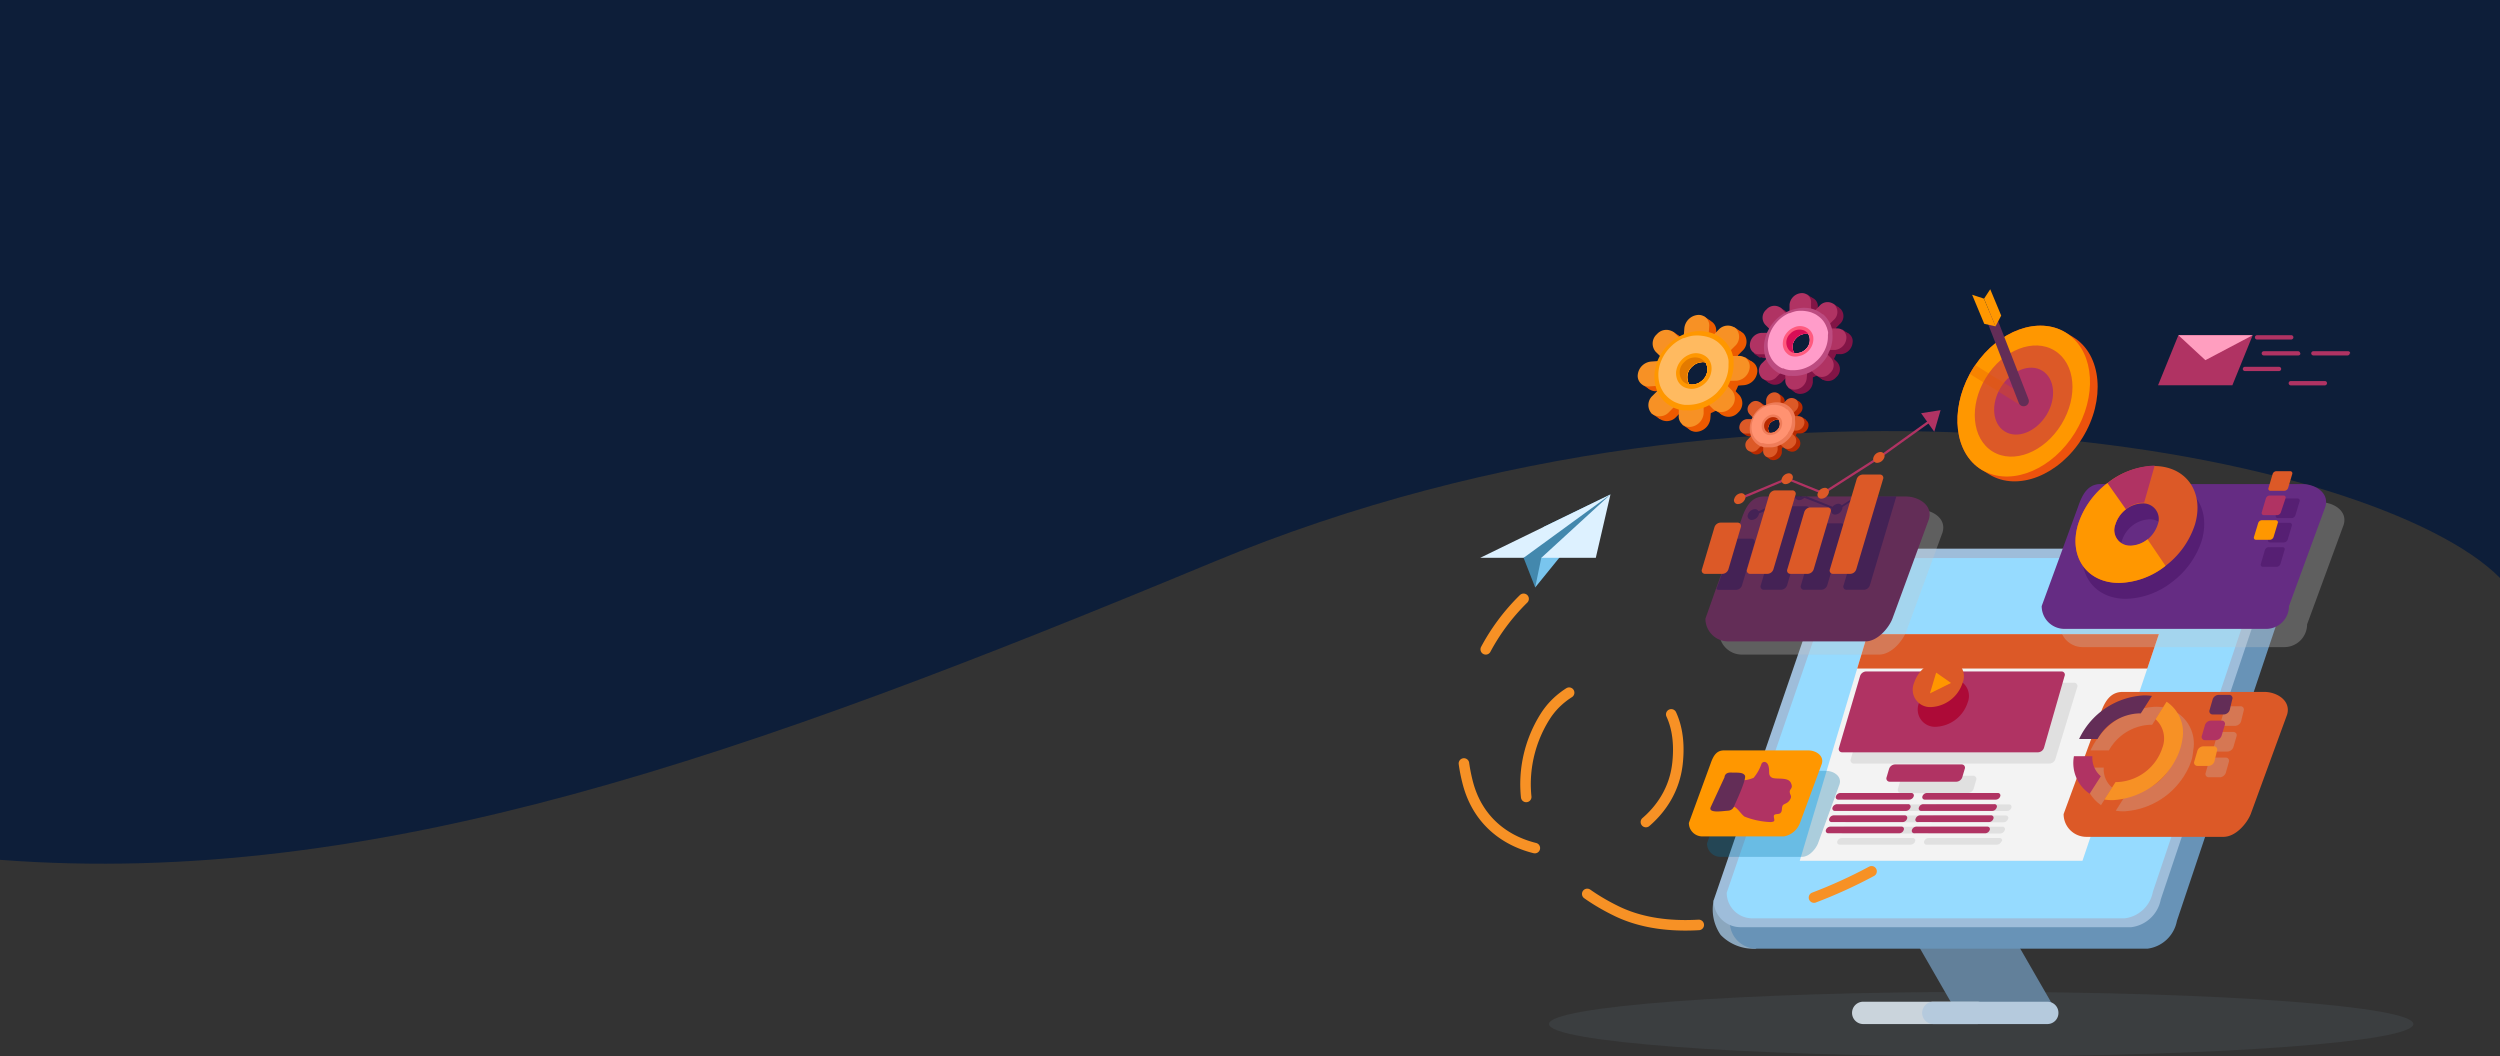 <svg id="Camada_1" data-name="Camada 1" xmlns="http://www.w3.org/2000/svg" viewBox="0 0 237.17 100.2">
  <rect x="0" y="0" width="237.17" height="100.2" fill="#333333" stroke="none"/>
  <defs>
    <style>
      .cls-1 {
        fill: #0d1e39;
      }

      .cls-2 {
        fill: #821446;
      }

      .cls-3 {
        fill: #b03363;
      }

      .cls-4 {
        fill: #bc4b80;
      }

      .cls-5 {
        fill: #ff9cc9;
      }

      .cls-6 {
        fill: #ff5a7e;
      }

      .cls-7 {
        fill: #d80e56;
      }

      .cls-8 {
        fill: #b92a00;
      }

      .cls-9 {
        fill: #dc5927;
      }

      .cls-10 {
        fill: #ef7c59;
      }

      .cls-11 {
        fill: #ff9271;
      }

      .cls-12 {
        fill: #ec5a00;
      }

      .cls-13 {
        fill: #f79125;
      }

      .cls-14 {
        fill: #ff9700;
      }

      .cls-15 {
        fill: #ffba60;
      }

      .cls-16 {
        fill: #e37a00;
      }

      .cls-17 {
        fill: #ff9ebf;
      }

      .cls-18 {
        fill: #84a2b4;
        opacity: 0.1;
      }

      .cls-19 {
        fill: #8ba7be;
      }

      .cls-20 {
        fill: #fff;
        stroke: #000;
      }

      .cls-20, .cls-33, .cls-34 {
        stroke-miterlimit: 10;
      }

      .cls-21 {
        fill: #62809a;
      }

      .cls-22 {
        fill: #cad4dc;
      }

      .cls-23 {
        fill: #b5cadd;
      }

      .cls-24 {
        fill: #6893b7;
      }

      .cls-25 {
        fill: #9ebdda;
      }

      .cls-26 {
        fill: #96dbff;
      }

      .cls-27 {
        fill: #ec520d;
      }

      .cls-28 {
        fill: #e55400;
      }

      .cls-28, .cls-36, .cls-37 {
        opacity: 0.3;
      }

      .cls-29 {
        fill: #632d57;
      }

      .cls-30 {
        fill: #79c5ee;
      }

      .cls-31 {
        fill: #ddf1ff;
      }

      .cls-32 {
        fill: #4388ad;
      }

      .cls-33, .cls-34 {
        fill: none;
        stroke: #f79125;
        stroke-linecap: round;
      }

      .cls-34 {
        stroke-dasharray: 11.22 11.22;
      }

      .cls-35 {
        fill: #f3f3f3;
      }

      .cls-36 {
        fill: #0074a3;
      }

      .cls-37, .cls-42 {
        fill: #c4c4c4;
      }

      .cls-38 {
        fill: #652c83;
      }

      .cls-39, .cls-41 {
        fill: #3e0c5a;
      }

      .cls-39, .cls-40 {
        opacity: 0.4;
      }

      .cls-43 {
        opacity: 0.28;
      }

      .cls-44 {
        fill: #ad0a37;
      }

      .cls-45 {
        fill: #161153;
      }
    </style>
  </defs>
  <title>robgcpc</title>
  <path class="cls-1" d="M7082.24,7094.06h237.17v54.83c-11.6-11.75-68.81-23.64-122-1.54-44.3,18.4-79.48,31-115.18,28.28Z" transform="translate(-7082.24 -7094.06)"/>
  <g>
    <g>
      <g>
        <g>
          <path class="cls-2" d="M7256.32,7125.27a1,1,0,0,1-1.44.1h0a1,1,0,0,1,.1-1.44l.46-.45a1,1,0,0,1,1.43-.1h0a1,1,0,0,1-.1,1.43Z" transform="translate(-7082.24 -7094.06)"/>
          <path class="cls-2" d="M7256.3,7127.65a.86.86,0,0,1-.94-.95h0a1.18,1.18,0,0,1,1.08-1.08l.6-.05a.86.86,0,0,1,.95,1h0a1.21,1.21,0,0,1-1.09,1.09Z" transform="translate(-7082.24 -7094.06)"/>
          <path class="cls-2" d="M7254.59,7129.55a1,1,0,0,1,.1-1.43h0a1,1,0,0,1,1.44-.1l.4.39a1,1,0,0,1-.1,1.44h0a1,1,0,0,1-1.44.1Z" transform="translate(-7082.24 -7094.06)"/>
          <path class="cls-2" d="M7252.19,7129.87a1.21,1.21,0,0,1,1.09-1.09h0a.86.86,0,0,1,.94.95l0,.6a1.21,1.21,0,0,1-1.08,1.09h0a.87.87,0,0,1-1-.95Z" transform="translate(-7082.24 -7094.06)"/>
          <path class="cls-2" d="M7250.51,7128.41a1,1,0,0,1,1.43-.1h0a1,1,0,0,1-.1,1.44l-.45.45a1,1,0,0,1-1.44.1h0a1,1,0,0,1,.1-1.44Z" transform="translate(-7082.24 -7094.06)"/>
          <path class="cls-2" d="M7250.52,7126a.86.86,0,0,1,.95.94h0a1.21,1.21,0,0,1-1.09,1.09l-.6,0a.87.87,0,0,1-.95-.94h0a1.21,1.21,0,0,1,1.09-1.09Z" transform="translate(-7082.24 -7094.06)"/>
          <path class="cls-2" d="M7252.23,7124.12a1,1,0,0,1-.1,1.44h0a1,1,0,0,1-1.43.1l-.4-.4a1,1,0,0,1,.1-1.43h0a1,1,0,0,1,1.44-.1Z" transform="translate(-7082.24 -7094.06)"/>
          <path class="cls-2" d="M7254.64,7123.81a1.2,1.2,0,0,1-1.09,1.08h0a.86.86,0,0,1-.95-.94l0-.6a1.21,1.21,0,0,1,1.09-1.09h0a.86.86,0,0,1,1,.95Z" transform="translate(-7082.24 -7094.06)"/>
          <path class="cls-2" d="M7256.58,7125.6a3.52,3.52,0,0,0-.15-.42,0,0,0,0,0,0,0,2.7,2.7,0,0,0-.37-.6,1.54,1.54,0,0,0-.17-.19,2.77,2.77,0,0,0-.72-.51l-.07,0a2.32,2.32,0,0,0-.44-.16,1.8,1.8,0,0,0-.32-.06l-.31,0h-.45a3.63,3.63,0,0,0-1,.23,3.31,3.31,0,0,0-.47.22l0,0-.23.14a4,4,0,0,0-1.24,1.32s0,0,0,.06l-.11.2c0,.09-.08.18-.11.27a3.27,3.27,0,0,0-.23,1.53l0,.24a1.22,1.22,0,0,0,.06.26v0a3.52,3.52,0,0,0,.15.42,2.5,2.5,0,0,0,.55.79l.12.12.06.05a2.52,2.52,0,0,0,.45.3l.16.08a3.29,3.29,0,0,0,.44.16,3.14,3.14,0,0,0,1.4,0,3.11,3.11,0,0,0,.64-.19,2.83,2.83,0,0,0,.36-.16l.1-.05a4.27,4.27,0,0,0,.88-.67,3.55,3.55,0,0,0,.55-.69,1.74,1.74,0,0,0,.11-.18,2.86,2.86,0,0,0,.22-.47,4.42,4.42,0,0,0,.15-.48A3.29,3.29,0,0,0,7256.58,7125.6Zm-3.9.5a1.24,1.24,0,0,1,1.11-.36,1.17,1.17,0,0,1-.23,1.44,1.22,1.22,0,0,1-1.11.36A1.15,1.15,0,0,1,7252.68,7126.1Z" transform="translate(-7082.24 -7094.06)"/>
          <path class="cls-2" d="M7256.18,7125.67a2.09,2.09,0,0,0-.08-.23,2.29,2.29,0,0,0-.1-.23h0a2.64,2.64,0,0,0-.23-.35l-.17-.19a2.5,2.5,0,0,0-.67-.46l-.11-.05-.23-.08a2.46,2.46,0,0,0-.47-.1l-.25,0a3.19,3.19,0,0,0-1.24.25l-.24.12h0a3.08,3.08,0,0,0-.5.33,3.62,3.62,0,0,0-.75.79,3.24,3.24,0,0,0-.21.35,2.56,2.56,0,0,0-.11.24v0a3.13,3.13,0,0,0-.24,1.26,2.2,2.2,0,0,0,0,.36,1.94,1.94,0,0,0,.07.33,1.43,1.43,0,0,0,.08.22,2.27,2.27,0,0,0,.52.78l.08.08.09.08h0l.21.16a3,3,0,0,0,.4.2l.22.08a3.29,3.29,0,0,0,.43.09,3,3,0,0,0,.94,0,2.61,2.61,0,0,0,.6-.19l.07,0,.17-.08a3.43,3.43,0,0,0,1.43-1.39l.06-.1.11-.24c.05-.13.1-.27.14-.41A2.81,2.81,0,0,0,7256.18,7125.67Zm-3.5.43a1.24,1.24,0,0,1,1.11-.36,1.17,1.17,0,0,1-.23,1.44,1.22,1.22,0,0,1-1.11.36A1.15,1.15,0,0,1,7252.68,7126.1Z" transform="translate(-7082.24 -7094.06)"/>
          <path class="cls-2" d="M7254.79,7126.17a1.11,1.11,0,0,0-.28-.43,1.15,1.15,0,0,0-.51-.3,1.47,1.47,0,0,0-.63,0,1.76,1.76,0,0,0-.91.48,1.61,1.61,0,0,0-.48,1.41,1.2,1.2,0,0,0,.25.55l.08.1a1.38,1.38,0,0,0,1.51.23,1.7,1.7,0,0,0,.55-.38,1.37,1.37,0,0,0,.29-.39,1.51,1.51,0,0,0,.2-.61A1.43,1.43,0,0,0,7254.79,7126.17Zm-2.11-.07a1.24,1.24,0,0,1,1.11-.36,1.17,1.17,0,0,1-.23,1.44,1.22,1.22,0,0,1-1.11.36A1.15,1.15,0,0,1,7252.68,7126.1Z" transform="translate(-7082.24 -7094.06)"/>
          <path class="cls-2" d="M7254.15,7127.57a1.18,1.18,0,0,1-1.28.31.75.75,0,0,1-.3-.2.53.53,0,0,1-.12-.14,1.22,1.22,0,0,0,1.11-.36,1.17,1.17,0,0,0,.23-1.44,1,1,0,0,1,.47.25h0A1.12,1.12,0,0,1,7254.15,7127.57Z" transform="translate(-7082.24 -7094.06)"/>
        </g>
        <path class="cls-2" d="M7251.62,7123.57l-.51-.35s-.14,0,0,.26S7251.62,7123.57,7251.62,7123.57Z" transform="translate(-7082.24 -7094.06)"/>
        <path class="cls-2" d="M7254.19,7122.34l-.53-.36a.24.24,0,0,0,0,.36c.18.22.25.31.38.25A.31.31,0,0,0,7254.19,7122.34Z" transform="translate(-7082.24 -7094.06)"/>
        <path class="cls-2" d="M7256.72,7123.25l-.57-.38s-.24.05,0,.35.36.36.46.29S7256.72,7123.25,7256.72,7123.25Z" transform="translate(-7082.24 -7094.06)"/>
        <path class="cls-2" d="M7257.61,7125.72l-.6-.4s-.21.05,0,.34.49.4.56.36S7257.61,7125.72,7257.61,7125.72Z" transform="translate(-7082.24 -7094.06)"/>
        <path class="cls-2" d="M7254.57,7129.69l.58.39s.13,0,.09-.14a.57.57,0,0,0-.3-.44C7254.73,7129.41,7254.57,7129.69,7254.57,7129.69Z" transform="translate(-7082.24 -7094.06)"/>
        <path class="cls-2" d="M7252.74,7131.19l-.1.14-.73-.46s-.17-.27.24-.27S7252.74,7131.19,7252.74,7131.19Z" transform="translate(-7082.24 -7094.06)"/>
        <path class="cls-2" d="M7250.05,7130.38l-.69-.47.78-.68s.48.6.39.78-.48.37-.48.37" transform="translate(-7082.24 -7094.06)"/>
        <path class="cls-2" d="M7249.21,7128l-.58-.39.67-.77s.48.61.39.79a1.48,1.48,0,0,1-.48.37" transform="translate(-7082.24 -7094.06)"/>
      </g>
      <g>
        <g>
          <path class="cls-3" d="M7255.73,7124.88a1,1,0,0,1-1.44.1h0a1,1,0,0,1,.1-1.44l.46-.46a1,1,0,0,1,1.44-.1h0a1,1,0,0,1-.1,1.44Z" transform="translate(-7082.24 -7094.06)"/>
          <path class="cls-3" d="M7255.71,7127.26a.86.86,0,0,1-.94-.95h0a1.21,1.21,0,0,1,1.08-1.09l.61,0a.86.86,0,0,1,.94.95h0a1.21,1.21,0,0,1-1.09,1.09Z" transform="translate(-7082.24 -7094.06)"/>
          <path class="cls-3" d="M7254,7129.16a1,1,0,0,1,.1-1.44h0a1,1,0,0,1,1.44-.1l.4.4a1,1,0,0,1-.1,1.44h0a1,1,0,0,1-1.44.1Z" transform="translate(-7082.24 -7094.06)"/>
          <path class="cls-3" d="M7251.6,7129.48a1.21,1.21,0,0,1,1.09-1.09h0a.87.87,0,0,1,1,.94l-.05.61a1.2,1.2,0,0,1-1.08,1.08h0a.86.86,0,0,1-.95-.94Z" transform="translate(-7082.24 -7094.06)"/>
          <path class="cls-3" d="M7249.92,7128a1,1,0,0,1,1.44-.1h0a1,1,0,0,1-.1,1.44l-.46.46a1,1,0,0,1-1.44.1h0a1,1,0,0,1,.1-1.44Z" transform="translate(-7082.24 -7094.06)"/>
          <path class="cls-3" d="M7249.93,7125.63a.86.86,0,0,1,.95.95h0a1.21,1.21,0,0,1-1.09,1.09l-.6,0a.86.86,0,0,1-.94-.95h0a1.18,1.18,0,0,1,1.08-1.08Z" transform="translate(-7082.24 -7094.06)"/>
          <path class="cls-3" d="M7251.65,7123.73a1,1,0,0,1-.1,1.44h0a1,1,0,0,1-1.44.1l-.4-.4a1,1,0,0,1,.1-1.44h0a1,1,0,0,1,1.44-.1Z" transform="translate(-7082.24 -7094.06)"/>
          <path class="cls-3" d="M7254.05,7123.41a1.21,1.21,0,0,1-1.09,1.09h0a.86.86,0,0,1-.95-.94l0-.61a1.21,1.21,0,0,1,1.09-1.08h0a.86.86,0,0,1,.95.94Z" transform="translate(-7082.24 -7094.06)"/>
        </g>
        <path class="cls-4" d="M7256.08,7125.71l0-.24-.06-.26h0a3.12,3.12,0,0,0-.15-.43,2.88,2.88,0,0,0-.55-.79l-.13-.12-.06,0a2.21,2.21,0,0,0-.45-.3l-.15-.08a3.26,3.26,0,0,0-.44-.15,3.15,3.15,0,0,0-1.4,0,3.58,3.58,0,0,0-.64.18,3,3,0,0,0-.37.17l-.1.05a3.85,3.85,0,0,0-.87.66,4.1,4.1,0,0,0-.56.7,1.62,1.62,0,0,0-.1.18,3.21,3.21,0,0,0-.22.46,4,4,0,0,0-.15.49,3.13,3.13,0,0,0,0,1.55,2.3,2.3,0,0,0,.14.42s0,0,0,0a2.9,2.9,0,0,0,.38.6,1.54,1.54,0,0,0,.17.19,2.51,2.51,0,0,0,.71.51l.08,0a3.26,3.26,0,0,0,.44.15l.31.07c.11,0,.21,0,.32,0a3.38,3.38,0,0,0,.45,0,3.73,3.73,0,0,0,1-.23,2.77,2.77,0,0,0,.46-.22.05.05,0,0,0,0,0l.23-.14a4,4,0,0,0,1.24-1.32l0-.05.11-.21c0-.09.08-.17.11-.26A3.47,3.47,0,0,0,7256.08,7125.71Zm-2.52,1.47a1.22,1.22,0,0,1-1.11.36,1.15,1.15,0,0,1,.23-1.44,1.24,1.24,0,0,1,1.11-.36A1.17,1.17,0,0,1,7253.56,7127.18Z" transform="translate(-7082.24 -7094.06)"/>
        <path class="cls-5" d="M7255.67,7125.6a1.67,1.67,0,0,0-.08-.32.9.9,0,0,0-.08-.23,2.2,2.2,0,0,0-.51-.78l-.08-.07-.09-.08h0l-.22-.16a1.79,1.79,0,0,0-.39-.2,1.57,1.57,0,0,0-.23-.09,3.15,3.15,0,0,0-.42-.09,3,3,0,0,0-.95,0,4.06,4.06,0,0,0-.59.19l-.07,0-.17.08a3.46,3.46,0,0,0-.86.63,3.79,3.79,0,0,0-.58.77.41.41,0,0,1-.05.09,2.56,2.56,0,0,0-.11.24,2,2,0,0,0-.14.41,2.76,2.76,0,0,0,0,1.56c0,.07.05.15.08.22l.11.23v0a1.85,1.85,0,0,0,.23.34,1.54,1.54,0,0,0,.17.19,2.39,2.39,0,0,0,.67.47l.11,0a2,2,0,0,0,.22.09,2.6,2.6,0,0,0,.47.09l.26,0a3.05,3.05,0,0,0,1.24-.25l.24-.11,0,0a3,3,0,0,0,.5-.32l.33-.29a3.35,3.35,0,0,0,.42-.51,4.05,4.05,0,0,0,.21-.35,2.56,2.56,0,0,0,.11-.24s0,0,0,0a2.93,2.93,0,0,0,.23-1.26A2.19,2.19,0,0,0,7255.67,7125.6Zm-3,.5a1.24,1.24,0,0,1,1.11-.36,1.17,1.17,0,0,1-.23,1.44,1.22,1.22,0,0,1-1.11.36A1.15,1.15,0,0,1,7252.68,7126.1Z" transform="translate(-7082.24 -7094.06)"/>
        <path class="cls-6" d="M7254.26,7126h0a1.27,1.27,0,0,0-.26-.55.34.34,0,0,0-.08-.09,1.33,1.33,0,0,0-1.5-.23,1.67,1.67,0,0,0-.55.37,1.85,1.85,0,0,0-.3.39,1.5,1.5,0,0,0-.19.61,1.3,1.3,0,0,0,.07.62,1.11,1.11,0,0,0,.28.43,1,1,0,0,0,.5.3,1.37,1.37,0,0,0,.64,0,1.66,1.66,0,0,0,.91-.48A1.64,1.64,0,0,0,7254.26,7126Zm-.7,1.19a1.22,1.22,0,0,1-1.11.36,1.15,1.15,0,0,1,.23-1.44,1.24,1.24,0,0,1,1.11-.36A1.17,1.17,0,0,1,7253.56,7127.18Z" transform="translate(-7082.24 -7094.06)"/>
        <path class="cls-7" d="M7253.79,7125.74a1.24,1.24,0,0,0-1.11.36,1.15,1.15,0,0,0-.23,1.44.81.81,0,0,1-.47-.25h0a1.12,1.12,0,0,1,.11-1.58,1.18,1.18,0,0,1,1.28-.31,1,1,0,0,1,.3.2A.81.81,0,0,1,7253.79,7125.74Z" transform="translate(-7082.24 -7094.06)"/>
      </g>
    </g>
    <g>
      <g>
        <g>
          <path class="cls-8" d="M7252.69,7133.57a.69.69,0,0,1-1,.07h0a.69.69,0,0,1,.07-1l.3-.3a.69.69,0,0,1,1-.07h0a.69.69,0,0,1-.07,1Z" transform="translate(-7082.24 -7094.06)"/>
          <path class="cls-8" d="M7252.67,7135.18a.58.58,0,0,1-.63-.64h0a.79.79,0,0,1,.73-.73l.41,0a.58.58,0,0,1,.63.64h0a.81.81,0,0,1-.73.73Z" transform="translate(-7082.24 -7094.06)"/>
          <path class="cls-8" d="M7251.52,7136.46a.69.69,0,0,1,.07-1h0a.71.71,0,0,1,1-.07l.27.27a.71.71,0,0,1-.07,1h0a.69.69,0,0,1-1,.07Z" transform="translate(-7082.24 -7094.06)"/>
          <path class="cls-8" d="M7249.91,7136.67a.8.8,0,0,1,.73-.73h0a.58.58,0,0,1,.64.64l0,.4a.81.81,0,0,1-.74.73h0a.57.57,0,0,1-.63-.63Z" transform="translate(-7082.24 -7094.06)"/>
          <path class="cls-8" d="M7248.77,7135.69a.69.69,0,0,1,1-.07h0a.69.69,0,0,1-.07,1l-.3.3a.69.69,0,0,1-1,.07h0a.7.7,0,0,1,.06-1Z" transform="translate(-7082.24 -7094.06)"/>
          <path class="cls-8" d="M7248.78,7134.08a.58.58,0,0,1,.64.64h0a.8.8,0,0,1-.73.73l-.41,0a.57.57,0,0,1-.63-.64h0a.81.81,0,0,1,.73-.73Z" transform="translate(-7082.24 -7094.06)"/>
          <path class="cls-8" d="M7249.94,7132.8a.71.71,0,0,1-.07,1h0a.69.69,0,0,1-1,.07l-.27-.27a.69.69,0,0,1,.07-1h0a.69.69,0,0,1,1-.07Z" transform="translate(-7082.24 -7094.06)"/>
          <path class="cls-8" d="M7251.55,7132.59a.79.79,0,0,1-.73.73h0a.58.58,0,0,1-.64-.64l0-.4a.8.8,0,0,1,.73-.73h0a.58.58,0,0,1,.64.63Z" transform="translate(-7082.24 -7094.06)"/>
          <path class="cls-8" d="M7252.86,7133.8a1.33,1.33,0,0,0-.1-.28v0a1.72,1.72,0,0,0-.26-.4.69.69,0,0,0-.11-.13,1.75,1.75,0,0,0-.48-.34l-.05,0a1.76,1.76,0,0,0-.3-.1l-.21-.05-.21,0h-.31a2.48,2.48,0,0,0-.64.15,2.3,2.3,0,0,0-.32.15h0l-.15.1a2.24,2.24,0,0,0-.42.34,2.51,2.51,0,0,0-.42.55.05.05,0,0,0,0,0,.83.83,0,0,0-.07.13,1.42,1.42,0,0,0-.08.18,2.35,2.35,0,0,0-.15,1,1,1,0,0,0,0,.16,1.36,1.36,0,0,0,0,.17h0a1.66,1.66,0,0,0,.1.29,1.88,1.88,0,0,0,.37.53.6.6,0,0,0,.08.08l0,0a3.28,3.28,0,0,0,.31.2l.1.05a1.76,1.76,0,0,0,.3.1,2.29,2.29,0,0,0,1.37-.09l.25-.11.06,0a2.75,2.75,0,0,0,.59-.44,2.7,2.7,0,0,0,.38-.47l.07-.12a2.3,2.3,0,0,0,.15-.32c0-.11.07-.21.1-.32A2.19,2.19,0,0,0,7252.86,7133.8Zm-2.63.33a.85.85,0,0,1,.75-.24.78.78,0,0,1-.15,1,.82.82,0,0,1-.75.25A.79.79,0,0,1,7250.23,7134.13Z" transform="translate(-7082.24 -7094.06)"/>
          <path class="cls-8" d="M7252.6,7133.84l-.06-.15a1,1,0,0,0-.07-.15h0a1.58,1.58,0,0,0-.15-.24l-.12-.12a1.42,1.42,0,0,0-.45-.32l-.07,0-.15-.06a1.8,1.8,0,0,0-.32-.06H7251a2.09,2.09,0,0,0-.84.16l-.16.08h0a2.37,2.37,0,0,0-.33.22,1.37,1.37,0,0,0-.22.2,1.87,1.87,0,0,0-.29.34,1.76,1.76,0,0,0-.14.23l-.08.16v0a2,2,0,0,0-.16.85,1.94,1.94,0,0,0,0,.24,1.74,1.74,0,0,0,0,.22l.06.15a1.6,1.6,0,0,0,.34.53l.06,0,.06.05h0l.14.11a1.66,1.66,0,0,0,.27.13l.15.06a1.36,1.36,0,0,0,.29.06,2.22,2.22,0,0,0,.63,0,3.17,3.17,0,0,0,.41-.12l0,0,.12-.05a2.54,2.54,0,0,0,.57-.42,2.36,2.36,0,0,0,.39-.52l0-.06.07-.16c0-.09.07-.19.1-.28A1.87,1.87,0,0,0,7252.6,7133.84Zm-2.37.29a.85.85,0,0,1,.75-.24.78.78,0,0,1-.15,1,.82.82,0,0,1-.75.25A.79.79,0,0,1,7250.23,7134.13Z" transform="translate(-7082.24 -7094.06)"/>
          <path class="cls-8" d="M7251.65,7134.18a.79.79,0,0,0-.18-.29.75.75,0,0,0-.34-.2,1,1,0,0,0-.43,0,1.12,1.12,0,0,0-.61.33,1.06,1.06,0,0,0-.33.95,1,1,0,0,0,.17.37l.06.06a.89.89,0,0,0,1,.15,1.21,1.21,0,0,0,.57-.51,1,1,0,0,0,.13-.41A.86.86,0,0,0,7251.65,7134.18Zm-1.42-.05a.85.85,0,0,1,.75-.24.78.78,0,0,1-.15,1,.82.82,0,0,1-.75.25A.79.79,0,0,1,7250.23,7134.13Z" transform="translate(-7082.24 -7094.06)"/>
          <path class="cls-8" d="M7251.22,7135.13a.79.79,0,0,1-.86.2.63.63,0,0,1-.2-.13l-.08-.09a.82.82,0,0,0,.75-.25.78.78,0,0,0,.15-1,.59.59,0,0,1,.32.17h0A.76.76,0,0,1,7251.22,7135.13Z" transform="translate(-7082.24 -7094.06)"/>
        </g>
        <path class="cls-8" d="M7249.52,7132.43l-.34-.23s-.1,0,0,.17S7249.52,7132.43,7249.52,7132.43Z" transform="translate(-7082.24 -7094.06)"/>
        <path class="cls-8" d="M7251.25,7131.6l-.36-.24a.16.16,0,0,0,0,.24c.13.15.17.21.26.17A.19.19,0,0,0,7251.25,7131.6Z" transform="translate(-7082.24 -7094.06)"/>
        <path class="cls-8" d="M7253,7132.22l-.38-.26s-.16,0,0,.24.25.24.31.19A.23.23,0,0,0,7253,7132.22Z" transform="translate(-7082.24 -7094.06)"/>
        <path class="cls-8" d="M7253.56,7133.87l-.41-.27s-.14,0,0,.23.33.28.38.25S7253.56,7133.87,7253.56,7133.87Z" transform="translate(-7082.24 -7094.06)"/>
        <path class="cls-8" d="M7251.51,7136.55l.39.26s.08,0,.06-.09a.39.39,0,0,0-.2-.29C7251.62,7136.37,7251.51,7136.55,7251.51,7136.55Z" transform="translate(-7082.24 -7094.06)"/>
        <path class="cls-8" d="M7250.28,7137.56l-.07.1-.49-.32s-.12-.18.16-.17S7250.28,7137.56,7250.28,7137.56Z" transform="translate(-7082.24 -7094.06)"/>
        <path class="cls-8" d="M7248.46,7137l-.46-.32.53-.46s.32.41.26.53-.33.25-.33.25" transform="translate(-7082.24 -7094.06)"/>
        <path class="cls-8" d="M7247.9,7135.38l-.39-.26.45-.51s.32.41.26.52-.32.25-.32.25" transform="translate(-7082.24 -7094.06)"/>
      </g>
      <g>
        <g>
          <path class="cls-9" d="M7252.29,7133.31a.69.69,0,0,1-1,.07h0a.69.69,0,0,1,.07-1l.31-.31a.69.69,0,0,1,1-.07h0a.7.7,0,0,1-.06,1Z" transform="translate(-7082.24 -7094.06)"/>
          <path class="cls-9" d="M7252.28,7134.91a.58.58,0,0,1-.64-.64h0a.83.83,0,0,1,.73-.73l.41,0a.59.59,0,0,1,.64.64h0a.81.81,0,0,1-.74.73Z" transform="translate(-7082.24 -7094.06)"/>
          <path class="cls-9" d="M7251.13,7136.2a.7.7,0,0,1,.06-1h0a.69.69,0,0,1,1-.07l.27.27a.68.68,0,0,1-.07,1h0a.69.69,0,0,1-1,.07Z" transform="translate(-7082.24 -7094.06)"/>
          <path class="cls-9" d="M7249.51,7136.41a.82.82,0,0,1,.73-.74h0a.58.58,0,0,1,.64.64l0,.41a.82.82,0,0,1-.73.73h0a.58.58,0,0,1-.64-.64Z" transform="translate(-7082.24 -7094.06)"/>
          <path class="cls-9" d="M7248.37,7135.42a.7.7,0,0,1,1-.06h0a.68.68,0,0,1-.06,1l-.31.31a.69.69,0,0,1-1,.07h0a.69.69,0,0,1,.07-1Z" transform="translate(-7082.24 -7094.06)"/>
          <path class="cls-9" d="M7248.39,7133.82a.58.58,0,0,1,.63.64h0a.81.81,0,0,1-.73.73l-.4,0a.58.58,0,0,1-.64-.64h0a.8.8,0,0,1,.73-.73Z" transform="translate(-7082.24 -7094.06)"/>
          <path class="cls-9" d="M7249.54,7132.54a.68.68,0,0,1-.07,1h0a.69.69,0,0,1-1,.07l-.26-.26a.7.7,0,0,1,.06-1h0a.69.69,0,0,1,1-.07Z" transform="translate(-7082.24 -7094.06)"/>
          <path class="cls-9" d="M7251.16,7132.32a.83.83,0,0,1-.74.74h0a.58.58,0,0,1-.63-.64l0-.41a.83.83,0,0,1,.74-.73h0a.58.58,0,0,1,.63.64Z" transform="translate(-7082.24 -7094.06)"/>
        </g>
        <path class="cls-10" d="M7252.53,7133.87l0-.16,0-.17h0a1.42,1.42,0,0,0-.1-.29,1.64,1.64,0,0,0-.37-.53.3.3,0,0,0-.08-.08l0,0a2.61,2.61,0,0,0-.3-.2l-.11-.05a1.82,1.82,0,0,0-.3-.11,2.12,2.12,0,0,0-.94,0,2.35,2.35,0,0,0-.43.13l-.25.11-.06,0a2.45,2.45,0,0,0-.59.44,2.8,2.8,0,0,0-.38.47l-.07.12a3.13,3.13,0,0,0-.15.32,3,3,0,0,0-.1.32,2.19,2.19,0,0,0,0,1.05,1.57,1.57,0,0,0,.1.28h0a1.59,1.59,0,0,0,.26.41l.11.13a2.21,2.21,0,0,0,.48.34l.05,0,.3.1.21,0,.21,0h.31a2.08,2.08,0,0,0,.64-.16l.32-.14,0,0,.15-.09a2.72,2.72,0,0,0,.42-.34,2.68,2.68,0,0,0,.42-.55.08.08,0,0,0,0,0s.05-.09.08-.14.05-.11.07-.17A2.38,2.38,0,0,0,7252.53,7133.87Zm-1.7,1a.82.82,0,0,1-.75.25.79.79,0,0,1,.15-1,.85.85,0,0,1,.75-.24A.78.78,0,0,1,7250.83,7134.86Z" transform="translate(-7082.24 -7094.06)"/>
        <path class="cls-11" d="M7252.25,7133.8a1.42,1.42,0,0,0-.05-.22.94.94,0,0,0-.06-.15,1.42,1.42,0,0,0-.34-.53l-.06,0-.06-.05h0l-.14-.11a2.29,2.29,0,0,0-.27-.14l-.15-.05a1.36,1.36,0,0,0-.29-.06,1.67,1.67,0,0,0-.63,0,1.85,1.85,0,0,0-.4.12l-.05,0-.11.06a2.28,2.28,0,0,0-1,.94l0,.06-.07.16a2.31,2.31,0,0,0-.1.28,1.93,1.93,0,0,0,0,1,.75.75,0,0,0,.05.16l.07.15h0a1.82,1.82,0,0,0,.15.23l.12.13a1.6,1.6,0,0,0,.45.32l.07,0,.15,0a1.83,1.83,0,0,0,.32.07h.17a2.07,2.07,0,0,0,.84-.17l.16-.08h0a2.7,2.7,0,0,0,.33-.22l.23-.2a2.2,2.2,0,0,0,.28-.34c0-.08.1-.16.14-.24s.05-.1.08-.16h0a2,2,0,0,0,.16-.85A1.94,1.94,0,0,0,7252.25,7133.8Zm-2,.33a.85.85,0,0,1,.75-.24.78.78,0,0,1-.15,1,.82.82,0,0,1-.75.25A.79.79,0,0,1,7250.23,7134.13Z" transform="translate(-7082.24 -7094.06)"/>
        <path class="cls-10" d="M7251.3,7134.06h0a.79.79,0,0,0-.17-.37s0,0-.06-.06a.91.91,0,0,0-1-.16,1.27,1.27,0,0,0-.37.25,1.21,1.21,0,0,0-.2.26,1.13,1.13,0,0,0-.13.42.82.82,0,0,0,.05.41.92.92,0,0,0,.18.3,1,1,0,0,0,.34.2.89.89,0,0,0,.43,0,1.1,1.1,0,0,0,.62-.32A1.08,1.08,0,0,0,7251.3,7134.06Zm-.47.8a.82.82,0,0,1-.75.25.79.79,0,0,1,.15-1,.85.85,0,0,1,.75-.24A.78.78,0,0,1,7250.83,7134.86Z" transform="translate(-7082.24 -7094.06)"/>
        <path class="cls-8" d="M7251,7133.89a.85.85,0,0,0-.75.24.79.79,0,0,0-.15,1,.67.67,0,0,1-.32-.17h0a.76.76,0,0,1,.08-1.07.8.8,0,0,1,.86-.21.56.56,0,0,1,.2.14A.34.34,0,0,1,7251,7133.89Z" transform="translate(-7082.24 -7094.06)"/>
      </g>
    </g>
    <g>
      <g>
        <g>
          <path class="cls-12" d="M7247,7127.89a1.19,1.19,0,0,1-1.67.11h0a1.18,1.18,0,0,1,.11-1.66l.53-.53a1.19,1.19,0,0,1,1.67-.12h0a1.18,1.18,0,0,1-.12,1.67Z" transform="translate(-7082.24 -7094.06)"/>
          <path class="cls-12" d="M7247,7130.65a1,1,0,0,1-1.1-1.1h0a1.39,1.39,0,0,1,1.26-1.26l.7-.05a1,1,0,0,1,1.09,1.1h0a1.4,1.4,0,0,1-1.26,1.26Z" transform="translate(-7082.24 -7094.06)"/>
          <path class="cls-12" d="M7245,7132.86a1.19,1.19,0,0,1,.12-1.67h0a1.2,1.2,0,0,1,1.67-.12l.45.46a1.19,1.19,0,0,1-.11,1.67h0a1.2,1.2,0,0,1-1.67.12Z" transform="translate(-7082.24 -7094.06)"/>
          <path class="cls-12" d="M7242.19,7133.22a1.39,1.39,0,0,1,1.26-1.26h0a1,1,0,0,1,1.1,1.1l-.05.69a1.41,1.41,0,0,1-1.26,1.27h0a1,1,0,0,1-1.1-1.1Z" transform="translate(-7082.24 -7094.06)"/>
          <path class="cls-12" d="M7240.23,7131.53a1.18,1.18,0,0,1,1.67-.12h0a1.19,1.19,0,0,1-.11,1.67l-.53.53a1.19,1.19,0,0,1-1.67.11h0a1.18,1.18,0,0,1,.12-1.67Z" transform="translate(-7082.24 -7094.06)"/>
          <path class="cls-12" d="M7240.25,7128.77a1,1,0,0,1,1.1,1.09h0a1.39,1.39,0,0,1-1.26,1.26l-.7.05a1,1,0,0,1-1.09-1.09h0a1.4,1.4,0,0,1,1.26-1.27Z" transform="translate(-7082.24 -7094.06)"/>
          <path class="cls-12" d="M7242.24,7126.56a1.18,1.18,0,0,1-.12,1.66h0a1.17,1.17,0,0,1-1.66.12l-.46-.46a1.19,1.19,0,0,1,.11-1.67h0a1.19,1.19,0,0,1,1.67-.11Z" transform="translate(-7082.24 -7094.06)"/>
          <path class="cls-12" d="M7245,7126.19a1.39,1.39,0,0,1-1.26,1.26h0a1,1,0,0,1-1.1-1.09l.05-.7a1.4,1.4,0,0,1,1.26-1.26h0a1,1,0,0,1,1.1,1.09Z" transform="translate(-7082.24 -7094.06)"/>
          <path class="cls-12" d="M7247.28,7128.28a3.53,3.53,0,0,0-.17-.49,0,0,0,0,1,0,0,3.43,3.43,0,0,0-.44-.7l-.19-.21a2.84,2.84,0,0,0-.84-.59l-.08-.05a4.56,4.56,0,0,0-.52-.18l-.36-.07-.36,0a4.73,4.73,0,0,0-.53,0,4.49,4.49,0,0,0-1.11.27,4.34,4.34,0,0,0-.54.25l0,0-.27.17a4.29,4.29,0,0,0-.71.58,4.38,4.38,0,0,0-.73.95.16.16,0,0,0,0,.07,1.67,1.67,0,0,0-.12.23c0,.1-.09.21-.13.31a4,4,0,0,0-.27,1.78,2.51,2.51,0,0,0,0,.27c0,.1,0,.2.06.3s0,0,0,0a3,3,0,0,0,.17.5,3.18,3.18,0,0,0,.64.92l.14.13.07.06a3,3,0,0,0,.52.35l.18.09a3.2,3.2,0,0,0,.52.18,3.68,3.68,0,0,0,1.62.05,5.13,5.13,0,0,0,.74-.21,4,4,0,0,0,.42-.2.67.67,0,0,0,.12-.06,4.54,4.54,0,0,0,1-.76,5.37,5.37,0,0,0,.65-.81l.12-.21a4.34,4.34,0,0,0,.25-.54,4,4,0,0,0,.18-.56A3.77,3.77,0,0,0,7247.28,7128.28Zm-4.53.57a1.46,1.46,0,0,1,1.29-.42,1.37,1.37,0,0,1-.26,1.68,1.46,1.46,0,0,1-1.29.42A1.35,1.35,0,0,1,7242.75,7128.85Z" transform="translate(-7082.24 -7094.06)"/>
          <path class="cls-12" d="M7246.82,7128.35a2,2,0,0,0-.1-.26,1.59,1.59,0,0,0-.12-.27h0a1.76,1.76,0,0,0-.27-.4l-.19-.23a3,3,0,0,0-.78-.54l-.12-.05-.27-.1a3.23,3.23,0,0,0-.54-.11l-.3,0a3.67,3.67,0,0,0-1.44.29l-.27.13,0,0a3.4,3.4,0,0,0-.58.38,3.9,3.9,0,0,0-.38.33,4.43,4.43,0,0,0-.48.59,2.5,2.5,0,0,0-.25.41c-.05.09-.09.18-.13.27s0,0,0,0a3.58,3.58,0,0,0-.28,1.46c0,.14,0,.28,0,.41a2.34,2.34,0,0,0,.09.38c0,.09.06.18.1.27a2.65,2.65,0,0,0,.59.9l.09.09.11.09h0l.25.18a3.33,3.33,0,0,0,.46.24l.26.09a2.78,2.78,0,0,0,.5.11,3.46,3.46,0,0,0,1.78-.27l.08,0,.2-.1a4,4,0,0,0,1-.73,4,4,0,0,0,.67-.88l.06-.11c.05-.09.09-.19.13-.28a4.59,4.59,0,0,0,.17-.48A3.33,3.33,0,0,0,7246.82,7128.35Zm-4.07.5a1.46,1.46,0,0,1,1.29-.42,1.37,1.37,0,0,1-.26,1.68,1.46,1.46,0,0,1-1.29.42A1.35,1.35,0,0,1,7242.75,7128.85Z" transform="translate(-7082.24 -7094.06)"/>
          <path class="cls-12" d="M7245.2,7128.93a1.58,1.58,0,0,0-.32-.5,1.54,1.54,0,0,0-.59-.35,1.63,1.63,0,0,0-.73,0,1.9,1.9,0,0,0-1.06.56,1.86,1.86,0,0,0-.56,1.64,1.47,1.47,0,0,0,.3.63.48.48,0,0,0,.09.11,1.58,1.58,0,0,0,1.75.27,2,2,0,0,0,.63-.43,1.66,1.66,0,0,0,.34-.46,1.7,1.7,0,0,0,.23-.7A1.63,1.63,0,0,0,7245.2,7128.93Zm-2.45-.08a1.46,1.46,0,0,1,1.29-.42,1.37,1.37,0,0,1-.26,1.68,1.46,1.46,0,0,1-1.29.42A1.35,1.35,0,0,1,7242.75,7128.85Z" transform="translate(-7082.24 -7094.06)"/>
          <path class="cls-12" d="M7244.46,7130.56a1.4,1.4,0,0,1-1.49.36,1,1,0,0,1-.35-.23,1.83,1.83,0,0,1-.13-.16,1.46,1.46,0,0,0,1.29-.42,1.37,1.37,0,0,0,.26-1.68,1.06,1.06,0,0,1,.54.29h0A1.3,1.3,0,0,1,7244.46,7130.56Z" transform="translate(-7082.24 -7094.06)"/>
        </g>
        <path class="cls-12" d="M7241.53,7125.92l-.59-.4s-.17,0,0,.29S7241.53,7125.92,7241.53,7125.92Z" transform="translate(-7082.24 -7094.06)"/>
        <path class="cls-12" d="M7244.51,7124.49l-.62-.42a.28.28,0,0,0,0,.42c.21.25.29.36.45.29A.35.35,0,0,0,7244.51,7124.49Z" transform="translate(-7082.24 -7094.06)"/>
        <path class="cls-12" d="M7247.44,7125.55l-.66-.44s-.28.06,0,.4.42.42.53.34S7247.44,7125.55,7247.44,7125.55Z" transform="translate(-7082.24 -7094.06)"/>
        <path class="cls-12" d="M7248.48,7128.41l-.7-.47s-.25.06,0,.4.56.47.65.42S7248.48,7128.41,7248.48,7128.41Z" transform="translate(-7082.24 -7094.06)"/>
        <path class="cls-12" d="M7245,7133l.67.44s.15,0,.1-.16a.66.66,0,0,0-.34-.5C7245.14,7132.69,7245,7133,7245,7133Z" transform="translate(-7082.24 -7094.06)"/>
        <path class="cls-12" d="M7242.83,7134.76l-.13.16-.83-.54s-.21-.31.27-.31S7242.83,7134.76,7242.83,7134.76Z" transform="translate(-7082.24 -7094.06)"/>
        <path class="cls-12" d="M7239.71,7133.82l-.8-.55.91-.79s.55.7.44.91-.55.43-.55.43" transform="translate(-7082.24 -7094.06)"/>
        <path class="cls-12" d="M7238.73,7131l-.67-.45.78-.89s.55.7.45.91a1.74,1.74,0,0,1-.56.43" transform="translate(-7082.24 -7094.06)"/>
      </g>
      <g>
        <g>
          <path class="cls-13" d="M7246.29,7127.43a1.18,1.18,0,0,1-1.66.12h0a1.19,1.19,0,0,1,.11-1.67l.53-.53a1.19,1.19,0,0,1,1.67-.11h0a1.18,1.18,0,0,1-.12,1.66Z" transform="translate(-7082.24 -7094.06)"/>
          <path class="cls-13" d="M7246.27,7130.19a1,1,0,0,1-1.09-1.09h0a1.4,1.4,0,0,1,1.26-1.27l.69,0a1,1,0,0,1,1.1,1.09h0a1.39,1.39,0,0,1-1.26,1.26Z" transform="translate(-7082.24 -7094.06)"/>
          <path class="cls-13" d="M7244.29,7132.4a1.18,1.18,0,0,1,.12-1.67h0a1.18,1.18,0,0,1,1.66-.11l.46.46a1.19,1.19,0,0,1-.11,1.67h0a1.19,1.19,0,0,1-1.67.11Z" transform="translate(-7082.24 -7094.06)"/>
          <path class="cls-13" d="M7241.51,7132.77a1.39,1.39,0,0,1,1.26-1.27h0a1,1,0,0,1,1.09,1.1l0,.7a1.4,1.4,0,0,1-1.27,1.26h0a1,1,0,0,1-1.09-1.1Z" transform="translate(-7082.24 -7094.06)"/>
          <path class="cls-13" d="M7239.55,7131.07a1.19,1.19,0,0,1,1.67-.11h0a1.17,1.17,0,0,1-.12,1.66l-.52.53a1.2,1.2,0,0,1-1.67.12h0a1.19,1.19,0,0,1,.11-1.67Z" transform="translate(-7082.24 -7094.06)"/>
          <path class="cls-13" d="M7239.57,7128.31a1,1,0,0,1,1.1,1.1h0a1.41,1.41,0,0,1-1.26,1.26l-.7.05a1,1,0,0,1-1.1-1.1h0a1.4,1.4,0,0,1,1.26-1.26Z" transform="translate(-7082.24 -7094.06)"/>
          <path class="cls-13" d="M7241.56,7126.1a1.2,1.2,0,0,1-.12,1.67h0a1.19,1.19,0,0,1-1.67.11l-.46-.45a1.19,1.19,0,0,1,.12-1.67h0a1.19,1.19,0,0,1,1.67-.12Z" transform="translate(-7082.24 -7094.06)"/>
          <path class="cls-13" d="M7244.34,7125.74a1.41,1.41,0,0,1-1.26,1.26h0a1,1,0,0,1-1.1-1.1l.05-.7a1.41,1.41,0,0,1,1.26-1.26h0a1,1,0,0,1,1.1,1.1Z" transform="translate(-7082.24 -7094.06)"/>
        </g>
        <path class="cls-14" d="M7246.7,7128.4a2.36,2.36,0,0,0,0-.28c0-.1,0-.2-.06-.3h0a3,3,0,0,0-.17-.5,3.24,3.24,0,0,0-.64-.92.93.93,0,0,0-.15-.13l-.06-.07a3.31,3.31,0,0,0-.52-.34l-.18-.09a2.47,2.47,0,0,0-.52-.18,3.68,3.68,0,0,0-1.62-.05,4.79,4.79,0,0,0-.74.21c-.14.06-.28.12-.43.2l-.11.06a4.54,4.54,0,0,0-1,.76,4.81,4.81,0,0,0-.65.81,2.25,2.25,0,0,0-.12.21,4.43,4.43,0,0,0-.26.54,4,4,0,0,0-.17.56,3.77,3.77,0,0,0,0,1.8,2.84,2.84,0,0,0,.17.49s0,0,0,0a2.84,2.84,0,0,0,.44.7,2,2,0,0,0,.19.22,3.15,3.15,0,0,0,.83.59l.09.05a5.17,5.17,0,0,0,.51.18l.37.07.36,0a4.73,4.73,0,0,0,.53,0,4.32,4.32,0,0,0,1.1-.27,3.32,3.32,0,0,0,.54-.25l0,0,.27-.16a4.29,4.29,0,0,0,.71-.58,4.38,4.38,0,0,0,.73-.95l0-.06.12-.24c.05-.1.09-.21.13-.31A4,4,0,0,0,7246.7,7128.4Zm-2.92,1.71a1.46,1.46,0,0,1-1.29.42,1.35,1.35,0,0,1,.26-1.68,1.46,1.46,0,0,1,1.29-.42A1.37,1.37,0,0,1,7243.78,7130.11Z" transform="translate(-7082.24 -7094.06)"/>
        <path class="cls-15" d="M7246.22,7128.28c0-.13-.05-.26-.08-.39s-.06-.17-.1-.26a2.54,2.54,0,0,0-.6-.9l-.09-.09-.1-.09h0a2,2,0,0,0-.25-.18,2.25,2.25,0,0,0-.46-.24,1.14,1.14,0,0,0-.26-.09,2.78,2.78,0,0,0-.5-.11,3.36,3.36,0,0,0-1.09,0,4.54,4.54,0,0,0-.69.21l-.08,0-.2.1a3.78,3.78,0,0,0-1,.73,4,4,0,0,0-.67.88l-.06.11c-.05.09-.09.19-.13.28a3.75,3.75,0,0,0-.17.47,3.37,3.37,0,0,0,0,1.81,2.67,2.67,0,0,0,.09.26,2.1,2.1,0,0,0,.13.26v0a2.57,2.57,0,0,0,.26.41l.2.21a2.94,2.94,0,0,0,.77.55l.13.05.26.1a3.35,3.35,0,0,0,.55.11l.29,0a3.91,3.91,0,0,0,1.45-.29l.27-.13,0,0a4.24,4.24,0,0,0,1-.71,6.66,6.66,0,0,0,.49-.59,3.38,3.38,0,0,0,.24-.41,2.39,2.39,0,0,0,.13-.28,0,0,0,0,0,0,0,3.44,3.44,0,0,0,.27-1.46A1.84,1.84,0,0,0,7246.22,7128.28Zm-3.47.57a1.46,1.46,0,0,1,1.29-.42,1.37,1.37,0,0,1-.26,1.68,1.46,1.46,0,0,1-1.29.42A1.35,1.35,0,0,1,7242.75,7128.85Z" transform="translate(-7082.24 -7094.06)"/>
        <path class="cls-14" d="M7244.59,7128.73h0a1.43,1.43,0,0,0-.29-.64l-.09-.1a1.58,1.58,0,0,0-1.75-.27,2.06,2.06,0,0,0-.64.43,2.42,2.42,0,0,0-.34.45,2.11,2.11,0,0,0-.23.71,1.72,1.72,0,0,0,.09.72,1.37,1.37,0,0,0,.32.51,1.35,1.35,0,0,0,.59.34,1.63,1.63,0,0,0,.73.05,2,2,0,0,0,1.06-.56A1.89,1.89,0,0,0,7244.59,7128.73Zm-.81,1.38a1.46,1.46,0,0,1-1.29.42,1.35,1.35,0,0,1,.26-1.68,1.46,1.46,0,0,1,1.29-.42A1.37,1.37,0,0,1,7243.78,7130.11Z" transform="translate(-7082.24 -7094.06)"/>
        <path class="cls-16" d="M7244,7128.43a1.46,1.46,0,0,0-1.29.42,1.35,1.35,0,0,0-.26,1.68,1.22,1.22,0,0,1-.55-.29h0a1.3,1.3,0,0,1,.13-1.83,1.39,1.39,0,0,1,1.49-.36,1.08,1.08,0,0,1,.34.23A.7.7,0,0,1,7244,7128.43Z" transform="translate(-7082.24 -7094.06)"/>
      </g>
    </g>
    <g>
      <polygon class="cls-3" points="213.71 31.8 211.78 36.55 204.73 36.55 206.66 31.8 213.71 31.8"/>
      <polygon class="cls-17" points="213.71 31.8 209.22 34.17 206.66 31.8 213.71 31.8"/>
      <path class="cls-3" d="M7299.81,7126.06a.21.21,0,0,1-.21.21h-3.24a.2.2,0,0,1-.2-.21h0a.2.2,0,0,1,.2-.2h3.24a.2.2,0,0,1,.21.2Z" transform="translate(-7082.24 -7094.06)"/>
      <path class="cls-3" d="M7300.48,7127.58a.2.2,0,0,1-.21.2H7297a.2.2,0,0,1-.2-.2h0a.2.2,0,0,1,.2-.2h3.24a.2.2,0,0,1,.21.2Z" transform="translate(-7082.24 -7094.06)"/>
      <path class="cls-3" d="M7305.15,7127.58a.2.2,0,0,1-.2.2h-3.24a.21.21,0,0,1-.21-.2h0a.21.21,0,0,1,.21-.2H7305a.2.2,0,0,1,.2.2Z" transform="translate(-7082.24 -7094.06)"/>
      <path class="cls-3" d="M7298.65,7129.06a.2.2,0,0,1-.2.2h-3.24a.2.2,0,0,1-.2-.2h0a.2.2,0,0,1,.2-.2h3.24a.2.2,0,0,1,.2.2Z" transform="translate(-7082.24 -7094.06)"/>
      <path class="cls-3" d="M7303,7130.41a.21.21,0,0,1-.2.21h-3.24a.21.21,0,0,1-.2-.21h0a.2.2,0,0,1,.2-.2h3.24a.2.2,0,0,1,.2.2Z" transform="translate(-7082.24 -7094.06)"/>
    </g>
    <path class="cls-18" d="M7311.19,7191.21c0,1.69-18.36,3.06-41,3.06s-41-1.37-41-3.06,18.36-3.05,41-3.05S7311.19,7189.52,7311.19,7191.21Z" transform="translate(-7082.24 -7094.06)"/>
    <g>
      <path class="cls-19" d="M7244.81,7179.47a4.26,4.26,0,0,0,.67,3.29,4.32,4.32,0,0,0,3.31,1.3s.31-.13.18-.83a6.15,6.15,0,0,0-1.19-2.54A9.91,9.91,0,0,0,7244.81,7179.47Z" transform="translate(-7082.24 -7094.06)"/>
      <path class="cls-20" d="M7295.79,7146.17a3.2,3.2,0,0,1,2.57,1.5,3.57,3.57,0,0,1,.75,3s-.82.82-2.3-.42S7295.79,7146.17,7295.79,7146.17Z" transform="translate(-7082.24 -7094.06)"/>
      <polygon class="cls-21" points="182.67 89.17 189.81 89.17 193.24 96.08 186.44 95.89 182.67 89.17"/>
      <path class="cls-21" d="M7269.62,7191a1.06,1.06,0,0,1-1.45-.39l-5.39-9.36a1.08,1.08,0,0,1,.4-1.46h0a1.06,1.06,0,0,1,1.45.4l5.38,9.36a1.06,1.06,0,0,1-.39,1.45Z" transform="translate(-7082.24 -7094.06)"/>
      <path class="cls-21" d="M7276.66,7191a1.06,1.06,0,0,1-1.45-.39l-5.38-9.36a1.08,1.08,0,0,1,.39-1.46h0a1.06,1.06,0,0,1,1.45.4l5.39,9.36a1.06,1.06,0,0,1-.4,1.45Z" transform="translate(-7082.24 -7094.06)"/>
      <path class="cls-22" d="M7270.89,7190.15a1.06,1.06,0,0,1-1.07,1.06H7259a1.06,1.06,0,0,1-1.06-1.06h0a1.06,1.06,0,0,1,1.06-1.06h10.8a1.06,1.06,0,0,1,1.07,1.06Z" transform="translate(-7082.24 -7094.06)"/>
      <path class="cls-23" d="M7277.52,7190.15a1.05,1.05,0,0,1-1.06,1.06h-10.8a1.06,1.06,0,0,1-1.07-1.06h0a1.06,1.06,0,0,1,1.07-1.06h10.8a1.05,1.05,0,0,1,1.06,1.06Z" transform="translate(-7082.24 -7094.06)"/>
      <path class="cls-24" d="M7288.76,7181.42a3.26,3.26,0,0,1-2.8,2.64h-37.07a2.55,2.55,0,0,1-2.55-2.55l10.58-30.81a3.21,3.21,0,0,1,3-2.55h36.6c1.91,0,3,1,2.55,2.55Z" transform="translate(-7082.24 -7094.06)"/>
      <path class="cls-25" d="M7287.23,7179.38a3.26,3.26,0,0,1-2.8,2.64h-37.07a2.55,2.55,0,0,1-2.55-2.55l10.58-30.81a3.21,3.21,0,0,1,3-2.55H7295c1.91,0,3,1,2.55,2.55Z" transform="translate(-7082.24 -7094.06)"/>
      <path class="cls-26" d="M7286.48,7178.66a3.11,3.11,0,0,1-2.67,2.52h-35.33a2.43,2.43,0,0,1-2.43-2.43l10.08-29.37A3.06,3.06,0,0,1,7259,7147h34.89c1.81,0,2.86.91,2.43,2.43Z" transform="translate(-7082.24 -7094.06)"/>
    </g>
    <g>
      <g>
        <path class="cls-27" d="M7279.82,7135.56c-2.2,3.59-6.17,5.16-8.86,3.51l-.74-.45c-2.58-1.59-3-5.58-1.12-9.07.08-.14.16-.29.25-.43s.17-.28.27-.41c2.25-3.3,6-4.68,8.59-3.1l.74.45C7281.64,7127.72,7282,7132,7279.82,7135.56Z" transform="translate(-7082.24 -7094.06)"/>
        <path class="cls-14" d="M7279.09,7135.11c-2.11,3.42-5.82,5-8.49,3.71l-.38-.2c-2.58-1.59-3-5.58-1.12-9.07.08-.14.16-.29.25-.43s.17-.28.27-.41c2.25-3.3,6-4.68,8.59-3.1l.36.25C7280.93,7127.65,7281.19,7131.68,7279.09,7135.11Z" transform="translate(-7082.24 -7094.06)"/>
        <path class="cls-9" d="M7277.8,7134.32c-1.62,2.64-4.54,3.79-6.52,2.58s-2.27-4.35-.65-7,4.55-3.8,6.53-2.58S7279.42,7131.67,7277.8,7134.32Z" transform="translate(-7082.24 -7094.06)"/>
        <path class="cls-3" d="M7276.38,7133.44c-1,1.59-2.74,2.29-3.94,1.56s-1.36-2.62-.38-4.21,2.74-2.29,3.93-1.56S7277.36,7131.85,7276.38,7133.44Z" transform="translate(-7082.24 -7094.06)"/>
        <path class="cls-28" d="M7274.64,7132.37a.49.49,0,0,1-.68.16l-4.86-3c.08-.14.16-.29.25-.43s.17-.28.27-.41l4.86,3A.5.5,0,0,1,7274.64,7132.37Z" transform="translate(-7082.24 -7094.06)"/>
        <path class="cls-29" d="M7274.4,7132.57a.49.49,0,0,1-.64-.28l-3.17-8.15a.49.49,0,0,1,.92-.36l3.17,8.15A.49.49,0,0,1,7274.4,7132.57Z" transform="translate(-7082.24 -7094.06)"/>
        <polygon class="cls-14" points="189.31 30.96 188.22 28.34 188.81 27.44 189.85 29.94 189.31 30.96"/>
        <polygon class="cls-14" points="187.09 27.96 188.24 30.72 189.31 30.96 188.21 28.33 187.09 27.96"/>
      </g>
      <g>
        <polygon class="cls-30" points="152.78 46.91 147.92 52.92 145.64 55.73 145.4 52.92 145.35 52.33 145.26 51.32 146.48 49.97 152.78 46.91"/>
        <polygon class="cls-31" points="152.78 46.91 151.39 52.92 140.42 52.92 146.48 49.97 152.78 46.91"/>
        <polygon class="cls-32" points="145.64 55.73 144.54 52.92 152.78 46.91 146.22 52.92 145.64 55.73"/>
        <g>
          <path class="cls-33" d="M7226.78,7150.87a19.77,19.77,0,0,0-3.59,4.79" transform="translate(-7082.24 -7094.06)"/>
          <path class="cls-34" d="M7221.12,7166.49a16,16,0,0,0,.34,1.73c2.54,10.22,18.87,7.79,19.92-1.72s-9.14-9.84-12.54-4.49-2.73,13.81,6.65,18.43c4,2,9.06,1.58,13.5.48" transform="translate(-7082.24 -7094.06)"/>
          <path class="cls-33" d="M7254.33,7179.21a46.17,46.17,0,0,0,5.46-2.49" transform="translate(-7082.24 -7094.06)"/>
        </g>
      </g>
    </g>
    <g>
      <polygon class="cls-35" points="204.81 60.16 203.71 63.42 197.56 81.66 170.74 81.66 176.19 63.42 177.17 60.16 204.81 60.16"/>
      <polygon class="cls-9" points="204.81 60.16 203.71 63.42 176.19 63.42 177.17 60.16 204.81 60.16"/>
    </g>
    <g>
      <path class="cls-36" d="M7254.71,7174.07c-.2.51-.82,1.28-1.53,1.28h-7.72a1.28,1.28,0,0,1-1.28-1.28l2-5.6c.26-.78.57-1.28,1.28-1.28h8c.71,0,1.53.49,1.29,1.28Z" transform="translate(-7082.24 -7094.06)"/>
      <path class="cls-14" d="M7253,7172.13a2,2,0,0,1-1.54,1.28h-7.72a1.28,1.28,0,0,1-1.28-1.28l2.05-5.6c.27-.78.57-1.28,1.28-1.28h8c.71,0,1.52.49,1.28,1.28Z" transform="translate(-7082.24 -7094.06)"/>
    </g>
    <path class="cls-37" d="M7304.57,7143.87l-3.46,9.42a2.16,2.16,0,0,1-2.15,2.16h-19.14a2.16,2.16,0,0,1-2.16-2.16l3.45-9.42c.45-1.32,1-2.16,2.16-2.16h19.14C7303.6,7141.71,7305,7142.53,7304.57,7143.87Z" transform="translate(-7082.24 -7094.06)"/>
    <path class="cls-38" d="M7302.84,7142.14l-3.45,9.42a2.16,2.16,0,0,1-2.16,2.16h-19.14a2.16,2.16,0,0,1-2.16-2.16l3.45-9.42c.45-1.32,1-2.16,2.16-2.16h19.14C7301.87,7140,7303.24,7140.8,7302.84,7142.14Z" transform="translate(-7082.24 -7094.06)"/>
    <path class="cls-39" d="M7287.23,7139.78a7.39,7.39,0,0,0-4.41,1.62,8,8,0,0,0-2.79,3.93c-.91,3.06.84,5.54,3.9,5.54a7.39,7.39,0,0,0,4.4-1.62,8,8,0,0,0,2.79-3.92C7292,7142.26,7290.29,7139.78,7287.23,7139.78Zm-2.26,7.59a1.47,1.47,0,0,1-1.43-2,2.91,2.91,0,0,1,1-1.45,2.78,2.78,0,0,1,1.62-.59,1.47,1.47,0,0,1,1.44,2,3,3,0,0,1-1,1.44A2.72,2.72,0,0,1,7285,7147.37Z" transform="translate(-7082.24 -7094.06)"/>
    <path class="cls-9" d="M7286.58,7138.27a7.44,7.44,0,0,0-4.41,1.62,8,8,0,0,0-2.79,3.93c-.91,3.06.84,5.54,3.9,5.54a7.39,7.39,0,0,0,4.4-1.62,8,8,0,0,0,2.79-3.92C7291.38,7140.75,7289.64,7138.27,7286.58,7138.27Zm-2.26,7.59a1.47,1.47,0,0,1-1.43-2,2.93,2.93,0,0,1,1-1.45,2.69,2.69,0,0,1,1.62-.59,1.47,1.47,0,0,1,1.43,2,3,3,0,0,1-1,1.44A2.7,2.7,0,0,1,7284.32,7145.86Z" transform="translate(-7082.24 -7094.06)"/>
    <g class="cls-40">
      <path class="cls-41" d="M7300,7142.94a.39.39,0,0,1-.35.27h-1.32a.2.2,0,0,1-.19-.27l.4-1.32a.39.39,0,0,1,.35-.27h1.32a.2.2,0,0,1,.19.27Z" transform="translate(-7082.24 -7094.06)"/>
      <path class="cls-41" d="M7299.27,7145.25a.4.4,0,0,1-.35.27h-1.32a.19.19,0,0,1-.19-.27l.39-1.32a.39.39,0,0,1,.35-.27h1.32a.2.2,0,0,1,.19.27Z" transform="translate(-7082.24 -7094.06)"/>
      <path class="cls-41" d="M7298.58,7147.56a.39.39,0,0,1-.35.27h-1.32a.2.2,0,0,1-.19-.27l.39-1.32a.4.4,0,0,1,.35-.27h1.32a.19.19,0,0,1,.19.27Z" transform="translate(-7082.24 -7094.06)"/>
    </g>
    <g>
      <path class="cls-9" d="M7299.31,7140.35a.4.4,0,0,1-.35.27h-1.32a.19.19,0,0,1-.19-.27l.39-1.32a.39.39,0,0,1,.35-.27h1.32a.2.2,0,0,1,.19.27Z" transform="translate(-7082.24 -7094.06)"/>
      <path class="cls-3" d="M7298.62,7142.66a.39.39,0,0,1-.35.27H7297a.2.2,0,0,1-.19-.27l.39-1.32a.4.4,0,0,1,.35-.27h1.32a.19.19,0,0,1,.19.27Z" transform="translate(-7082.24 -7094.06)"/>
      <path class="cls-14" d="M7297.93,7145a.39.39,0,0,1-.35.27h-1.32a.2.2,0,0,1-.19-.27l.4-1.32a.39.39,0,0,1,.35-.27h1.32a.2.2,0,0,1,.19.27Z" transform="translate(-7082.24 -7094.06)"/>
    </g>
    <path class="cls-3" d="M7283.92,7142.37a2.93,2.93,0,0,0-1,1.45,1.47,1.47,0,0,0,1.43,2l-1,3.5c-3.06,0-4.81-2.48-3.9-5.54a8,8,0,0,1,2.79-3.93,7.44,7.44,0,0,1,4.41-1.62l-1,3.51A2.69,2.69,0,0,0,7283.92,7142.37Z" transform="translate(-7082.24 -7094.06)"/>
    <path class="cls-14" d="M7287.68,7147.74a7.39,7.39,0,0,1-4.4,1.62c-3.06,0-4.81-2.48-3.9-5.54a8,8,0,0,1,2.79-3.93l1.75,2.48a2.93,2.93,0,0,0-1,1.45,1.47,1.47,0,0,0,1.43,2,2.7,2.7,0,0,0,1.62-.6Z" transform="translate(-7082.24 -7094.06)"/>
    <g class="cls-40">
      <path class="cls-42" d="M7277.23,7166.07a.62.62,0,0,1-.56.43h-18.55a.31.31,0,0,1-.3-.43l2-6.81a.66.66,0,0,1,.56-.43H7279a.31.31,0,0,1,.3.43Z" transform="translate(-7082.24 -7094.06)"/>
      <path class="cls-42" d="M7269.48,7168.87a.62.62,0,0,1-.56.43h-6.32a.31.31,0,0,1-.3-.43l.23-.78a.63.63,0,0,1,.56-.44h6.32a.31.31,0,0,1,.3.44Z" transform="translate(-7082.24 -7094.06)"/>
      <path class="cls-42" d="M7264.87,7170.68a.46.46,0,0,1-.41.32h-6.75a.23.23,0,0,1-.22-.32h0a.46.46,0,0,1,.41-.31h6.75a.23.23,0,0,1,.22.31Z" transform="translate(-7082.24 -7094.06)"/>
      <path class="cls-42" d="M7264.55,7171.75a.46.46,0,0,1-.41.32h-6.74a.23.23,0,0,1-.23-.32h0a.47.47,0,0,1,.42-.32h6.74a.22.22,0,0,1,.22.32Z" transform="translate(-7082.24 -7094.06)"/>
      <path class="cls-42" d="M7264.24,7172.81a.46.46,0,0,1-.41.32h-6.75a.23.23,0,0,1-.22-.32h0a.46.46,0,0,1,.41-.32H7264a.23.23,0,0,1,.23.32Z" transform="translate(-7082.24 -7094.06)"/>
      <path class="cls-42" d="M7263.92,7173.88a.45.45,0,0,1-.41.31h-6.74a.23.23,0,0,1-.23-.31h0a.46.46,0,0,1,.41-.32h6.75a.23.23,0,0,1,.22.32Z" transform="translate(-7082.24 -7094.06)"/>
      <path class="cls-42" d="M7273.06,7170.68a.46.46,0,0,1-.41.32h-6.75a.23.23,0,0,1-.22-.32h0a.46.46,0,0,1,.41-.31h6.75a.23.23,0,0,1,.22.31Z" transform="translate(-7082.24 -7094.06)"/>
      <path class="cls-42" d="M7272.74,7171.75a.46.46,0,0,1-.41.32h-6.74a.23.23,0,0,1-.23-.32h0a.46.46,0,0,1,.42-.32h6.74a.22.22,0,0,1,.22.32Z" transform="translate(-7082.24 -7094.06)"/>
      <path class="cls-42" d="M7272.43,7172.81a.47.47,0,0,1-.42.32h-6.74a.22.22,0,0,1-.22-.32h0a.46.46,0,0,1,.41-.32h6.74a.23.23,0,0,1,.23.32Z" transform="translate(-7082.24 -7094.06)"/>
      <path class="cls-42" d="M7272.11,7173.88a.46.46,0,0,1-.41.31H7265a.23.23,0,0,1-.22-.31h0a.46.46,0,0,1,.41-.32h6.75a.23.23,0,0,1,.22.32Z" transform="translate(-7082.24 -7094.06)"/>
    </g>
    <g>
      <path class="cls-3" d="M7276.15,7165a.62.62,0,0,1-.56.43H7257a.31.31,0,0,1-.3-.43l2-6.8a.63.63,0,0,1,.56-.44h18.54a.31.31,0,0,1,.3.44Z" transform="translate(-7082.24 -7094.06)"/>
      <path class="cls-3" d="M7268.4,7167.79a.62.62,0,0,1-.56.43h-6.32a.31.31,0,0,1-.3-.43l.23-.78a.62.62,0,0,1,.56-.43h6.32a.31.31,0,0,1,.3.43Z" transform="translate(-7082.24 -7094.06)"/>
      <path class="cls-3" d="M7263.79,7169.6a.46.46,0,0,1-.41.32h-6.75a.23.23,0,0,1-.22-.32h0a.46.46,0,0,1,.41-.31h6.75a.23.23,0,0,1,.22.31Z" transform="translate(-7082.24 -7094.06)"/>
      <path class="cls-3" d="M7263.48,7170.67a.49.49,0,0,1-.42.32h-6.74a.23.23,0,0,1-.23-.32h0a.47.47,0,0,1,.42-.32h6.74a.23.23,0,0,1,.23.32Z" transform="translate(-7082.24 -7094.06)"/>
      <path class="cls-3" d="M7263.16,7171.73a.46.46,0,0,1-.41.32H7256a.23.23,0,0,1-.22-.32h0a.47.47,0,0,1,.41-.32h6.75a.23.23,0,0,1,.22.32Z" transform="translate(-7082.24 -7094.06)"/>
      <path class="cls-3" d="M7262.84,7172.8a.45.45,0,0,1-.41.31h-6.74a.23.23,0,0,1-.23-.31h0a.46.46,0,0,1,.42-.32h6.74a.22.22,0,0,1,.22.32Z" transform="translate(-7082.24 -7094.06)"/>
      <path class="cls-3" d="M7272,7169.6a.46.46,0,0,1-.41.32h-6.75a.23.23,0,0,1-.22-.32h0a.46.46,0,0,1,.41-.31h6.75a.23.23,0,0,1,.22.31Z" transform="translate(-7082.24 -7094.06)"/>
      <path class="cls-3" d="M7271.66,7170.67a.46.46,0,0,1-.41.32h-6.74a.23.23,0,0,1-.23-.32h0a.46.46,0,0,1,.42-.32h6.74a.22.22,0,0,1,.22.32Z" transform="translate(-7082.24 -7094.06)"/>
      <path class="cls-3" d="M7271.35,7171.73a.46.46,0,0,1-.42.32h-6.74a.22.22,0,0,1-.22-.32h0a.46.46,0,0,1,.41-.32h6.74a.23.23,0,0,1,.23.32Z" transform="translate(-7082.24 -7094.06)"/>
      <path class="cls-3" d="M7271,7172.8a.46.46,0,0,1-.41.31h-6.75a.23.23,0,0,1-.22-.31h0a.46.46,0,0,1,.41-.32h6.75a.23.23,0,0,1,.22.32Z" transform="translate(-7082.24 -7094.06)"/>
    </g>
    <g>
      <path class="cls-9" d="M7295.76,7171.29c-.34.86-1.4,2.16-2.59,2.16h-13a2.16,2.16,0,0,1-2.16-2.16l3.46-9.43c.44-1.31,1-2.16,2.16-2.16h13.42c1.19,0,2.56.83,2.16,2.16Z" transform="translate(-7082.24 -7094.06)"/>
      <g class="cls-43">
        <path class="cls-42" d="M7287.47,7161.16l-1.06,1.66h-.23a4.72,4.72,0,0,0-3.87,2.43h-1.75a7.21,7.21,0,0,1,6.13-4.14A4.93,4.93,0,0,1,7287.47,7161.16Z" transform="translate(-7082.24 -7094.06)"/>
        <path class="cls-42" d="M7282.62,7168.78l-1.06,1.66a3.52,3.52,0,0,1-1.49-3.56h1.75A2.26,2.26,0,0,0,7282.62,7168.78Z" transform="translate(-7082.24 -7094.06)"/>
        <path class="cls-42" d="M7290.18,7166.06a5.77,5.77,0,0,1-.31.82,7.22,7.22,0,0,1-6.13,4.15,4.75,4.75,0,0,1-.78-.06l1.05-1.66h.24a4.71,4.71,0,0,0,4.21-3.25,2.46,2.46,0,0,0-.65-2.71l1-1.66a3.5,3.5,0,0,1,1.5,3.55A6.37,6.37,0,0,1,7290.18,7166.06Z" transform="translate(-7082.24 -7094.06)"/>
        <path class="cls-42" d="M7294.85,7162.49a.63.63,0,0,1-.56.43h-1.05a.31.31,0,0,1-.3-.43l.29-1a.62.62,0,0,1,.56-.43h1a.31.31,0,0,1,.3.43Z" transform="translate(-7082.24 -7094.06)"/>
        <path class="cls-42" d="M7294.12,7164.93a.62.62,0,0,1-.56.43h-1a.31.31,0,0,1-.31-.43l.29-1a.62.62,0,0,1,.56-.43h1a.31.31,0,0,1,.31.43Z" transform="translate(-7082.24 -7094.06)"/>
        <path class="cls-42" d="M7293.4,7167.37a.63.63,0,0,1-.56.43h-1.05a.31.31,0,0,1-.3-.43l.28-1a.65.65,0,0,1,.56-.44h1.05a.31.31,0,0,1,.3.44Z" transform="translate(-7082.24 -7094.06)"/>
      </g>
      <g>
        <path class="cls-29" d="M7286.39,7160.08l-1.06,1.66h-.23a4.72,4.72,0,0,0-3.87,2.43h-1.75a7.21,7.21,0,0,1,6.13-4.14A4.93,4.93,0,0,1,7286.39,7160.08Z" transform="translate(-7082.24 -7094.06)"/>
        <path class="cls-3" d="M7281.54,7167.7l-1.06,1.66a3.52,3.52,0,0,1-1.49-3.56h1.75A2.29,2.29,0,0,0,7281.54,7167.7Z" transform="translate(-7082.24 -7094.06)"/>
        <path class="cls-13" d="M7289.1,7165a5.77,5.77,0,0,1-.31.82,7.22,7.22,0,0,1-6.13,4.15,4.75,4.75,0,0,1-.78-.06l1.06-1.66h.23a4.71,4.71,0,0,0,4.21-3.25,2.46,2.46,0,0,0-.65-2.71l1.05-1.66a3.5,3.5,0,0,1,1.5,3.55A6,6,0,0,1,7289.1,7165Z" transform="translate(-7082.24 -7094.06)"/>
        <path class="cls-29" d="M7293.77,7161.41a.62.62,0,0,1-.56.43h-1.05a.31.31,0,0,1-.3-.43l.29-1a.62.62,0,0,1,.56-.43h1a.31.31,0,0,1,.3.43Z" transform="translate(-7082.24 -7094.06)"/>
        <path class="cls-3" d="M7293,7163.85a.62.62,0,0,1-.56.43h-1a.31.31,0,0,1-.31-.43l.29-1a.62.62,0,0,1,.56-.43H7293a.31.31,0,0,1,.3.43Z" transform="translate(-7082.24 -7094.06)"/>
        <path class="cls-13" d="M7292.32,7166.29a.62.62,0,0,1-.56.43h-1.05a.31.31,0,0,1-.3-.43l.29-1a.62.62,0,0,1,.56-.43h1a.31.31,0,0,1,.3.43Z" transform="translate(-7082.24 -7094.06)"/>
      </g>
    </g>
    <path class="cls-44" d="M7268.9,7160.73a3.32,3.32,0,0,1-3,2.28,1.64,1.64,0,0,1-1.6-2.28,3.31,3.31,0,0,1,3-2.28A1.64,1.64,0,0,1,7268.9,7160.73Z" transform="translate(-7082.24 -7094.06)"/>
    <path class="cls-9" d="M7268.42,7158.86a3.31,3.31,0,0,1-3,2.28,1.65,1.65,0,0,1-1.6-2.28,3.32,3.32,0,0,1,3-2.28A1.64,1.64,0,0,1,7268.42,7158.86Z" transform="translate(-7082.24 -7094.06)"/>
    <polygon class="cls-14" points="183.68 63.81 185.09 64.79 183.09 65.78 183.68 63.81"/>
    <g>
      <path class="cls-37" d="M7263.07,7154c-.34.87-1.39,2.16-2.58,2.16h-13a2.16,2.16,0,0,1-2.16-2.16l3.45-9.42c.45-1.32,1-2.16,2.16-2.16h13.43c1.19,0,2.56.82,2.15,2.16Z" transform="translate(-7082.24 -7094.06)"/>
      <path class="cls-29" d="M7265.23,7143.32l-3.46,9.43c-.33.86-1.39,2.16-2.58,2.16h-13a2.16,2.16,0,0,1-2.16-2.16l1-2.83,1.75-4.77.67-1.83c.44-1.31,1-2.16,2.16-2.16h13.42C7264.26,7141.16,7265.63,7142,7265.23,7143.32Z" transform="translate(-7082.24 -7094.06)"/>
      <g class="cls-40">
        <path class="cls-45" d="M7248.69,7145.59l-1.19,4a.62.62,0,0,1-.55.43h-1.64a.32.32,0,0,1-.24-.09l1.75-4.77h1.57A.31.31,0,0,1,7248.69,7145.59Z" transform="translate(-7082.24 -7094.06)"/>
        <path class="cls-45" d="M7251.78,7149.58a.64.64,0,0,1-.56.43h-1.64a.31.31,0,0,1-.3-.43l2.09-7.05a.64.64,0,0,1,.56-.44h1.64a.31.31,0,0,1,.3.44Z" transform="translate(-7082.24 -7094.06)"/>
        <path class="cls-45" d="M7262.14,7141.16l-2.51,8.42a.62.62,0,0,1-.56.43h-1.63a.3.3,0,0,1-.3-.43l2.5-8.42Z" transform="translate(-7082.24 -7094.06)"/>
        <path class="cls-45" d="M7255.59,7149.58a.62.62,0,0,1-.56.43h-1.63a.31.31,0,0,1-.31-.43l1.62-5.43a.63.63,0,0,1,.56-.44h1.63a.32.32,0,0,1,.31.44Z" transform="translate(-7082.24 -7094.06)"/>
        <path class="cls-45" d="M7252.54,7141.16h.41l-.36.16-3.48,1.45-.49.21-.09-.2.54-.23,3.32-1.39.15-.06Z" transform="translate(-7082.24 -7094.06)"/>
        <path class="cls-45" d="M7258.58,7141.16l-1.55,1-.52.34-.5-.2-2.57-1-.23-.09h.3a.41.41,0,0,0,.05-.09l.23.09,2.34.94.36.14.45-.28,1.24-.8Z" transform="translate(-7082.24 -7094.06)"/>
        <g>
          <path class="cls-45" d="M7249.09,7142.88a.74.74,0,0,1-.67.51.37.37,0,0,1-.36-.51.75.75,0,0,1,.67-.52A.38.38,0,0,1,7249.09,7142.88Z" transform="translate(-7082.24 -7094.06)"/>
          <path class="cls-45" d="M7253.51,7141.16l-.07.09a.73.73,0,0,1-.51.26.36.36,0,0,1-.34-.19.43.43,0,0,1-.05-.16h.41l.13-.05.13.05Z" transform="translate(-7082.24 -7094.06)"/>
          <path class="cls-45" d="M7257,7142.36a.74.74,0,0,1-.67.52.38.38,0,0,1-.36-.52.76.76,0,0,1,.67-.51A.37.37,0,0,1,7257,7142.36Z" transform="translate(-7082.24 -7094.06)"/>
        </g>
      </g>
      <g>
        <path class="cls-9" d="M7246.21,7148.07a.62.62,0,0,1-.56.43H7244a.31.31,0,0,1-.3-.43l1.19-4a.63.63,0,0,1,.56-.43h1.63a.32.32,0,0,1,.31.43Z" transform="translate(-7082.24 -7094.06)"/>
        <path class="cls-9" d="M7250.48,7148.07a.62.62,0,0,1-.56.43h-1.64a.31.31,0,0,1-.3-.43l2.1-7.06a.63.63,0,0,1,.56-.43h1.63a.32.32,0,0,1,.31.43Z" transform="translate(-7082.24 -7094.06)"/>
        <path class="cls-9" d="M7258.34,7148.07a.62.62,0,0,1-.56.43h-1.64a.31.31,0,0,1-.3-.43l2.54-8.55a.63.63,0,0,1,.56-.44h1.64a.31.31,0,0,1,.3.44Z" transform="translate(-7082.24 -7094.06)"/>
        <path class="cls-9" d="M7254.3,7148.07a.63.63,0,0,1-.56.43h-1.64a.31.31,0,0,1-.3-.43l1.61-5.44a.63.63,0,0,1,.56-.43h1.64a.31.31,0,0,1,.3.43Z" transform="translate(-7082.24 -7094.06)"/>
        <polygon class="cls-3" points="165.09 47.4 165 47.2 169.55 45.3 172.95 46.67 178.22 43.3 183.33 39.63 183.46 39.81 178.34 43.48 172.98 46.91 169.55 45.53 165.09 47.4"/>
        <g>
          <path class="cls-9" d="M7247.8,7141.37a.76.76,0,0,1-.67.51.36.36,0,0,1-.36-.51.74.74,0,0,1,.66-.52A.38.38,0,0,1,7247.8,7141.37Z" transform="translate(-7082.24 -7094.06)"/>
          <path class="cls-9" d="M7252.3,7139.48a.75.75,0,0,1-.67.51.37.37,0,0,1-.36-.51.75.75,0,0,1,.67-.52A.38.38,0,0,1,7252.3,7139.48Z" transform="translate(-7082.24 -7094.06)"/>
          <path class="cls-9" d="M7255.72,7140.85a.76.76,0,0,1-.67.52.37.37,0,0,1-.36-.52.74.74,0,0,1,.66-.51A.37.37,0,0,1,7255.72,7140.85Z" transform="translate(-7082.24 -7094.06)"/>
          <path class="cls-9" d="M7261,7137.46a.76.76,0,0,1-.67.51.37.37,0,0,1-.36-.51.74.74,0,0,1,.67-.52A.38.38,0,0,1,7261,7137.46Z" transform="translate(-7082.24 -7094.06)"/>
        </g>
        <polygon class="cls-3" points="182.25 39.2 183.5 40.96 184.1 38.91 182.25 39.2"/>
      </g>
    </g>
    <g>
      <path class="cls-3" d="M7247.41,7168.1a3.16,3.16,0,0,0,1.19-.25,4,4,0,0,0,.73-1.28c.11-.33.56-.33.69.18s-.07.82.28,1.06,1.53-.08,1.82.49-.11.56-.09.89.26.37,0,.77-.62.32-.7.59,0,.46-.18.64-.66,0-.63.34.19.48-.3.52a7.5,7.5,0,0,1-2.48-.52c-.33-.23-.65-.81-1-.94s-.59-.22-.48-.72A8.65,8.65,0,0,1,7247.41,7168.1Z" transform="translate(-7082.24 -7094.06)"/>
      <path class="cls-29" d="M7244.54,7170.61l1.3-2.81s0-.47.61-.45,1.15-.05,1.33.29-1,2.83-1,2.83a.66.66,0,0,1-.62.5C7245.67,7171,7244.24,7171.25,7244.54,7170.61Z" transform="translate(-7082.24 -7094.06)"/>
    </g>
  </g>
</svg>
